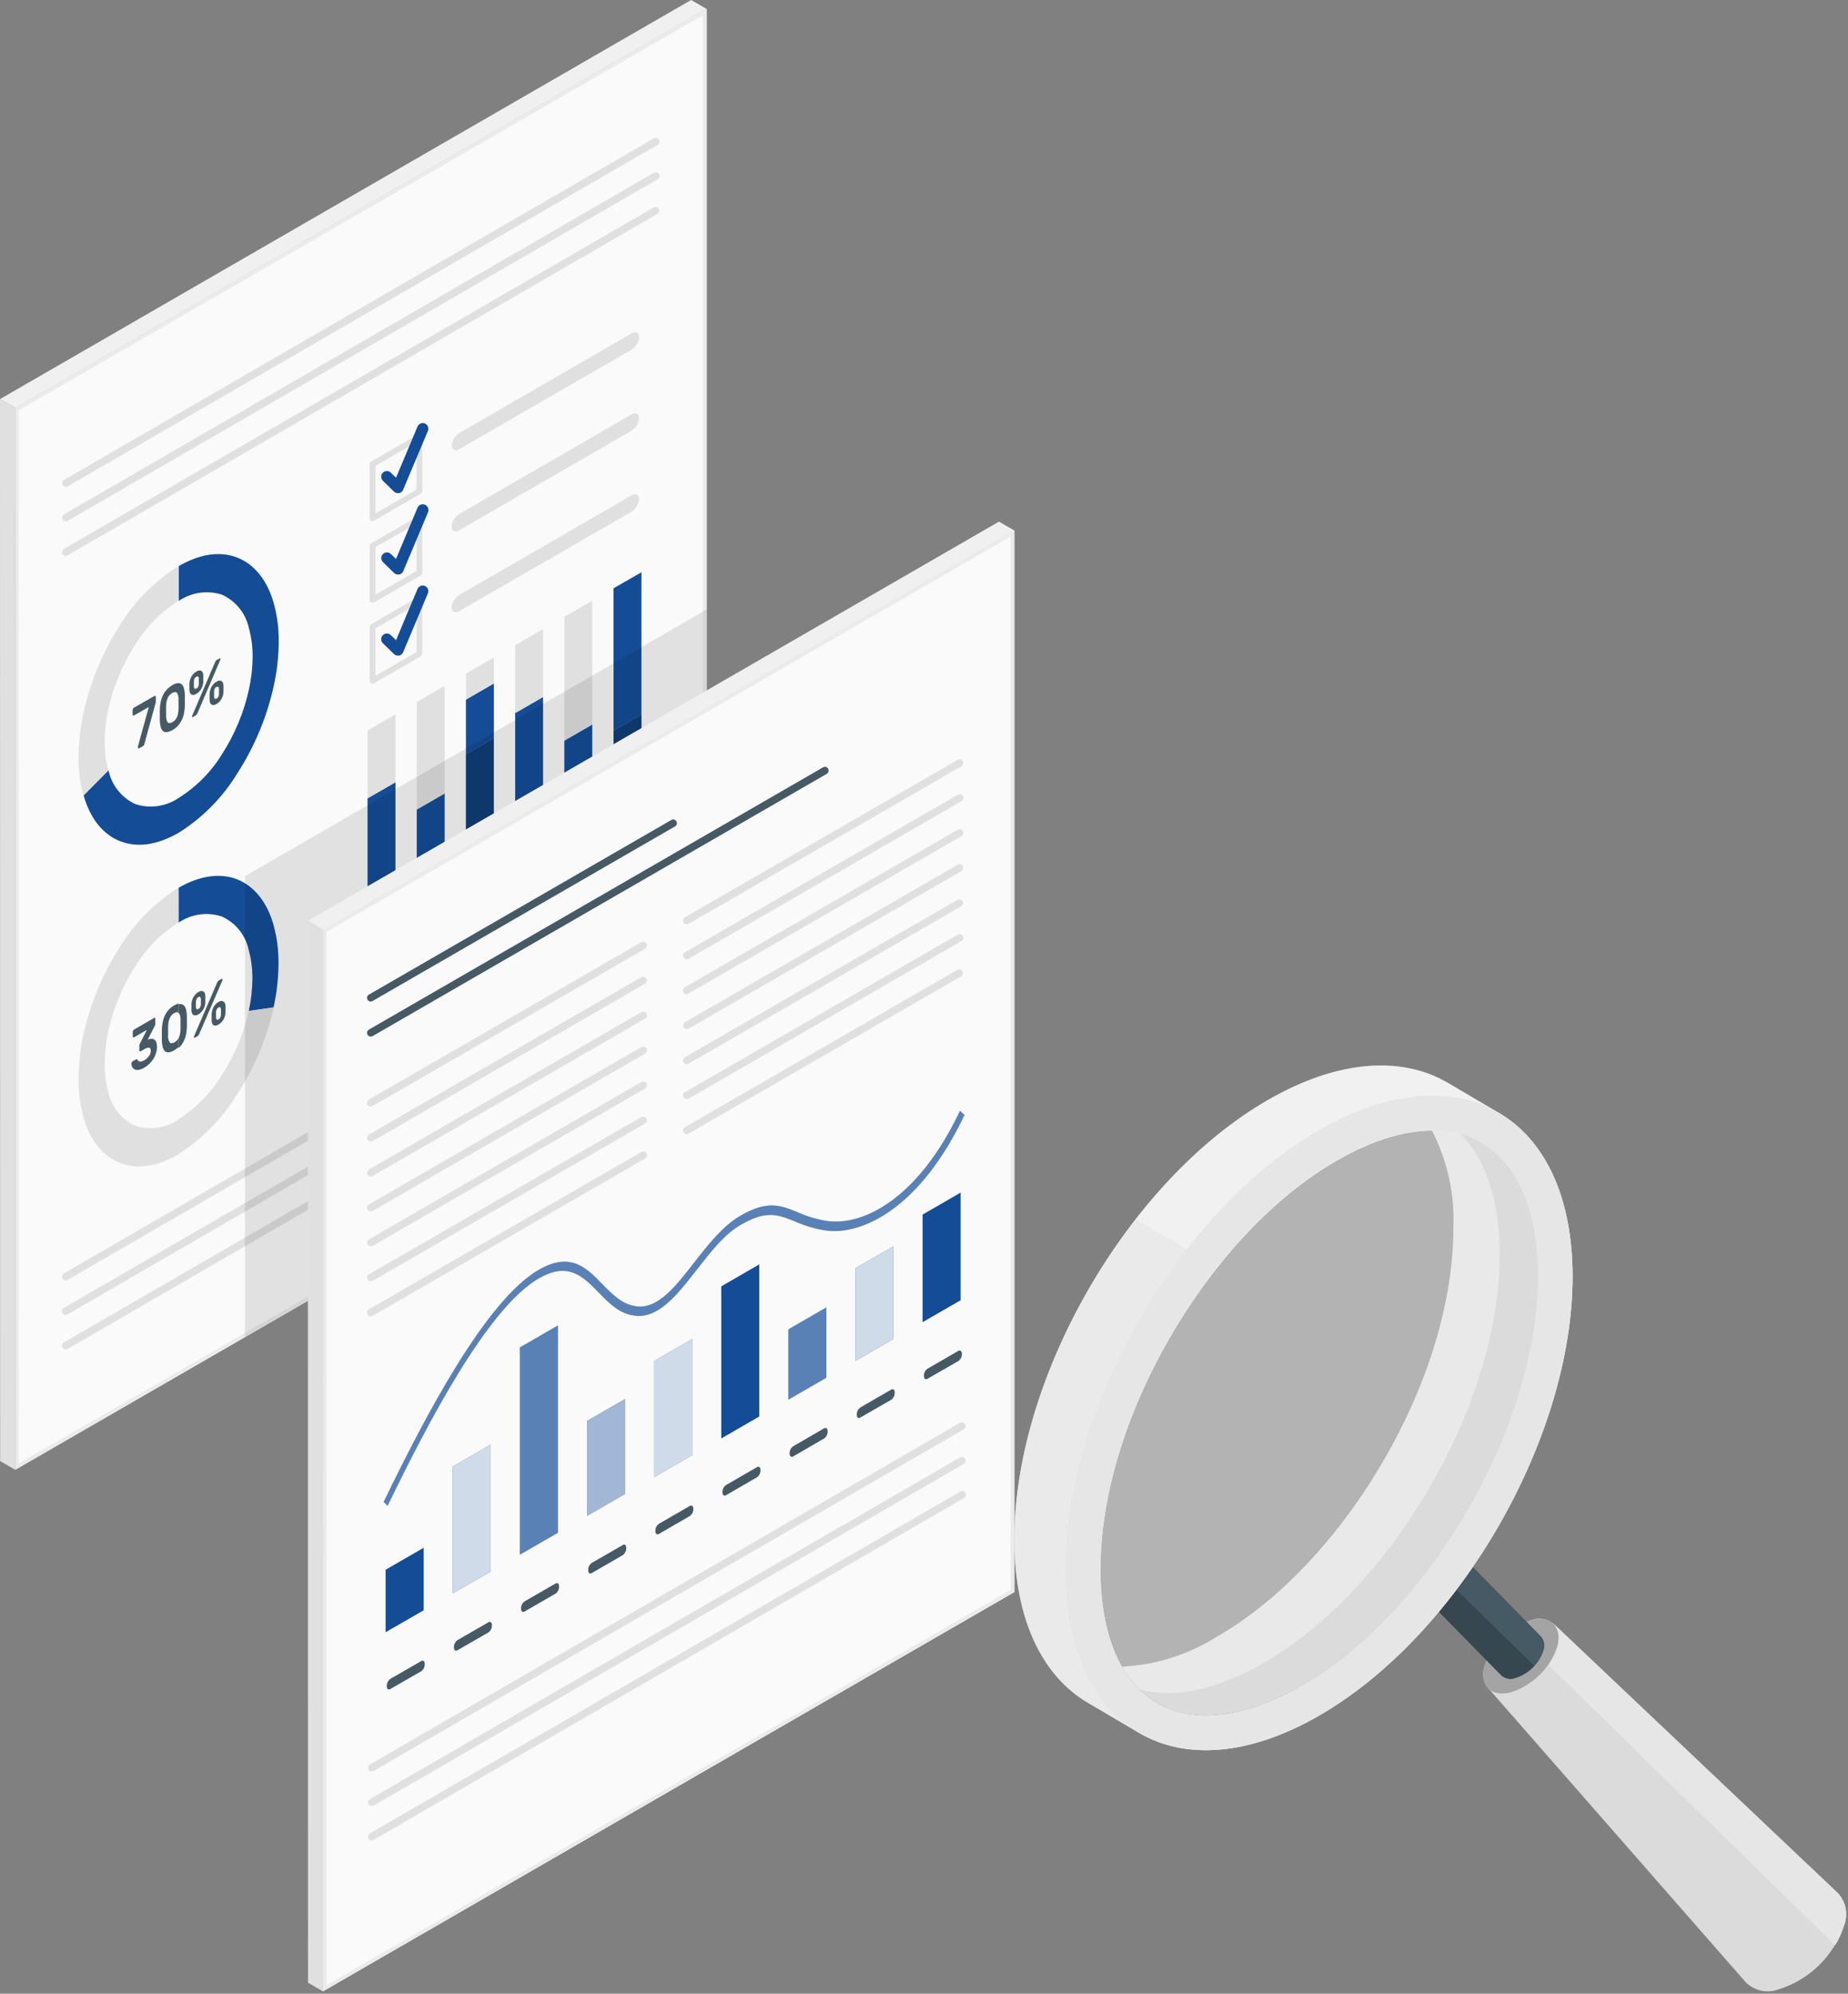 <svg width="178" height="192" viewBox="0 0 178 192" fill="none" xmlns="http://www.w3.org/2000/svg">
<rect x="0" y="0" width="178" height="192" fill="#808080" stroke="none"/>
<path d="M1.486 39.289L0 38.434L66.565 0L68.052 0.854L1.486 39.289Z" fill="#F0F0F0"/>
<path d="M68.051 0.855V103.091L1.457 141.54L1.486 39.29L68.051 0.855Z" fill="#FAFAFA"/>
<path d="M67.693 1.471V102.888L1.81 140.942V39.51L67.664 1.492M68.023 0.875L1.487 39.288V141.538L68.081 103.089V0.889L68.023 0.875Z" fill="#EBEBEB"/>
<path d="M1.486 39.288L1.458 141.538L0.014 140.705L0 38.434L1.458 39.267L1.486 39.288Z" fill="#E0E0E0"/>
<path d="M14.884 67.019C14.92 67.019 14.949 67.019 14.97 67.019C14.983 67.032 14.992 67.046 14.998 67.062C15.005 67.078 15.007 67.096 15.006 67.113V67.508C15.009 67.553 15.009 67.599 15.006 67.644C15.006 67.687 14.97 67.752 14.949 67.838L13.908 71.636C13.898 71.678 13.883 71.719 13.865 71.758C13.846 71.797 13.816 71.83 13.779 71.852L13.405 72.067C13.393 72.078 13.378 72.084 13.362 72.084C13.346 72.084 13.331 72.078 13.319 72.067C13.306 72.056 13.295 72.041 13.289 72.025C13.282 72.009 13.28 71.991 13.283 71.974C13.283 71.974 13.283 71.938 13.283 71.895L14.332 68.089L12.896 68.901C12.883 68.909 12.868 68.913 12.852 68.913C12.837 68.913 12.822 68.909 12.809 68.901C12.796 68.887 12.787 68.872 12.78 68.854C12.774 68.837 12.772 68.819 12.773 68.8V68.384C12.776 68.339 12.788 68.295 12.809 68.254C12.826 68.212 12.856 68.177 12.896 68.154L14.884 67.019Z" fill="#455A64"/>
<path d="M17.807 66.904V67.967C17.798 68.208 17.769 68.448 17.721 68.685C17.683 68.904 17.615 69.116 17.52 69.317C17.425 69.517 17.301 69.704 17.153 69.869C16.994 70.046 16.807 70.196 16.601 70.315C16.43 70.419 16.239 70.485 16.041 70.508C15.974 70.515 15.906 70.507 15.843 70.484C15.78 70.462 15.722 70.426 15.674 70.379C15.57 70.27 15.5 70.133 15.473 69.984C15.423 69.79 15.396 69.59 15.394 69.388C15.394 69.238 15.394 69.065 15.394 68.879C15.394 68.692 15.394 68.505 15.394 68.355C15.398 68.113 15.424 67.873 15.473 67.636C15.511 67.415 15.578 67.2 15.674 66.998C15.869 66.571 16.193 66.217 16.601 65.985C16.766 65.876 16.956 65.81 17.153 65.791C17.22 65.785 17.288 65.793 17.351 65.815C17.414 65.838 17.472 65.874 17.52 65.921C17.627 66.028 17.697 66.166 17.721 66.315C17.77 66.508 17.799 66.705 17.807 66.904ZM15.997 68.979C15.989 69.181 16.041 69.382 16.148 69.553C16.241 69.661 16.385 69.654 16.601 69.553C16.799 69.445 16.956 69.273 17.046 69.065C17.139 68.822 17.19 68.565 17.197 68.304C17.197 68.153 17.197 67.981 17.197 67.802C17.197 67.622 17.197 67.45 17.197 67.306C17.204 67.102 17.151 66.9 17.046 66.725C16.952 66.617 16.809 66.624 16.601 66.725C16.399 66.835 16.24 67.01 16.148 67.22C16.055 67.461 16.004 67.716 15.997 67.974C15.997 68.132 15.997 68.297 15.997 68.484C15.997 68.67 15.99 68.828 15.997 68.979Z" fill="#455A64"/>
<path d="M18.912 64.668C18.998 64.612 19.097 64.577 19.2 64.568C19.272 64.564 19.345 64.581 19.408 64.618C19.463 64.66 19.506 64.718 19.53 64.783C19.561 64.861 19.578 64.944 19.58 65.027C19.58 65.128 19.58 65.236 19.58 65.358C19.58 65.48 19.58 65.588 19.58 65.688C19.577 65.79 19.561 65.892 19.53 65.99C19.5 66.099 19.459 66.204 19.408 66.305C19.35 66.409 19.28 66.505 19.2 66.593C19.118 66.684 19.021 66.759 18.912 66.815C18.826 66.871 18.727 66.908 18.625 66.923C18.555 66.926 18.485 66.908 18.424 66.873C18.365 66.833 18.319 66.775 18.295 66.707C18.267 66.629 18.25 66.547 18.245 66.463C18.245 66.363 18.245 66.255 18.245 66.133C18.245 66.011 18.245 65.903 18.245 65.803C18.251 65.701 18.267 65.6 18.295 65.501C18.324 65.391 18.368 65.285 18.424 65.185C18.482 65.084 18.549 64.987 18.625 64.898C18.709 64.808 18.806 64.731 18.912 64.668ZM20.715 63.771C20.733 63.729 20.755 63.688 20.779 63.649C20.805 63.615 20.837 63.586 20.872 63.563L21.145 63.412C21.157 63.406 21.171 63.402 21.185 63.402C21.199 63.402 21.212 63.406 21.224 63.412C21.229 63.423 21.232 63.435 21.232 63.448C21.232 63.46 21.229 63.472 21.224 63.484C21.227 63.498 21.227 63.513 21.224 63.527L19.013 68.696C18.994 68.736 18.973 68.775 18.948 68.811C18.924 68.849 18.889 68.879 18.848 68.897L18.582 69.055C18.57 69.062 18.556 69.065 18.543 69.065C18.529 69.065 18.515 69.062 18.503 69.055C18.497 69.044 18.494 69.032 18.494 69.019C18.494 69.007 18.497 68.995 18.503 68.984V68.941L20.715 63.771ZM19.149 65.882C19.154 65.844 19.154 65.805 19.149 65.767V65.444C19.154 65.406 19.154 65.367 19.149 65.329C19.153 65.269 19.132 65.209 19.092 65.164C19.092 65.121 18.998 65.164 18.912 65.164C18.833 65.208 18.77 65.276 18.733 65.358C18.702 65.433 18.683 65.513 18.675 65.595C18.675 65.595 18.675 65.659 18.675 65.71V66.033C18.675 66.083 18.675 66.119 18.675 66.14C18.678 66.202 18.698 66.262 18.733 66.313C18.769 66.349 18.826 66.313 18.912 66.313C18.991 66.272 19.054 66.206 19.092 66.126C19.129 66.05 19.148 65.966 19.149 65.882ZM20.858 65.645C20.943 65.586 21.042 65.552 21.145 65.544C21.216 65.541 21.286 65.559 21.346 65.595C21.404 65.636 21.449 65.694 21.476 65.76C21.503 65.838 21.52 65.921 21.526 66.004C21.526 66.104 21.526 66.212 21.526 66.334C21.526 66.456 21.526 66.564 21.526 66.672C21.518 66.773 21.502 66.874 21.476 66.973C21.446 67.081 21.403 67.185 21.346 67.282C21.288 67.384 21.221 67.48 21.145 67.569C21.059 67.657 20.963 67.734 20.858 67.799C20.771 67.853 20.673 67.887 20.571 67.899C20.498 67.907 20.424 67.889 20.363 67.849C20.307 67.807 20.265 67.75 20.241 67.684C20.212 67.606 20.195 67.523 20.19 67.44C20.19 67.339 20.19 67.232 20.19 67.117C20.19 67.002 20.19 66.887 20.19 66.779C20.196 66.677 20.213 66.576 20.241 66.478C20.271 66.369 20.311 66.263 20.363 66.162C20.421 66.058 20.491 65.962 20.571 65.875C20.654 65.783 20.751 65.706 20.858 65.645ZM21.095 66.858V66.305C21.092 66.246 21.072 66.189 21.038 66.14C21.002 66.14 20.944 66.14 20.858 66.14C20.778 66.179 20.714 66.245 20.679 66.327C20.645 66.402 20.625 66.482 20.621 66.564C20.617 66.602 20.617 66.641 20.621 66.679C20.621 66.729 20.621 66.787 20.621 66.844C20.621 66.901 20.621 66.952 20.621 67.002C20.616 67.038 20.616 67.074 20.621 67.11C20.62 67.172 20.64 67.233 20.679 67.282C20.679 67.318 20.772 67.282 20.858 67.282C20.935 67.239 20.998 67.174 21.038 67.095C21.068 67.019 21.087 66.94 21.095 66.858Z" fill="#455A64"/>
<path d="M11.539 60.238C9.876 62.818 8.69 65.676 8.035 68.674C7.733 70.067 7.576 71.486 7.568 72.911C7.555 74.159 7.712 75.403 8.035 76.608L10.433 74.189C10.188 73.3 10.069 72.382 10.081 71.46C10.087 70.407 10.204 69.358 10.433 68.33C10.915 66.115 11.791 64.004 13.018 62.098C14.063 60.382 15.494 58.934 17.197 57.869V54.516C14.89 55.956 12.953 57.916 11.539 60.238Z" fill="#E0E0E0"/>
<path d="M26.372 58.1C25.74 55.867 24.498 54.345 22.875 53.706C21.253 53.067 19.328 53.297 17.218 54.517V57.87C17.822 57.458 18.513 57.19 19.238 57.086C19.962 56.983 20.701 57.047 21.396 57.275C22.051 57.576 22.626 58.026 23.074 58.59C23.523 59.154 23.834 59.815 23.981 60.52C24.223 61.409 24.341 62.327 24.333 63.248C24.325 64.301 24.207 65.35 23.981 66.379C23.498 68.594 22.623 70.704 21.396 72.611C20.349 74.325 18.919 75.772 17.218 76.84C16.613 77.252 15.922 77.52 15.197 77.624C14.473 77.727 13.735 77.663 13.039 77.436C12.384 77.135 11.809 76.684 11.361 76.12C10.912 75.557 10.601 74.896 10.454 74.191L8.056 76.61C8.695 78.85 9.93 80.365 11.56 81.004C13.19 81.643 15.1 81.413 17.218 80.193C19.524 78.744 21.462 76.777 22.875 74.449C24.533 71.875 25.717 69.025 26.372 66.034C26.68 64.643 26.839 63.223 26.846 61.798C26.86 60.549 26.701 59.305 26.372 58.1Z" fill="#144C96"/>
<path d="M14.784 101.957C14.675 102.133 14.545 102.295 14.396 102.438C14.251 102.581 14.089 102.706 13.915 102.812C13.745 102.911 13.561 102.984 13.37 103.027C13.239 103.051 13.105 103.039 12.982 102.991C12.881 102.948 12.797 102.872 12.745 102.776C12.695 102.67 12.663 102.555 12.652 102.438C12.653 102.393 12.666 102.349 12.688 102.309C12.709 102.27 12.738 102.236 12.774 102.209L13.126 102.008C13.161 102.008 13.183 102.008 13.204 102.008C13.229 102.03 13.248 102.057 13.262 102.087C13.282 102.121 13.306 102.152 13.334 102.18C13.37 102.204 13.412 102.219 13.456 102.223C13.517 102.239 13.581 102.239 13.642 102.223C13.738 102.191 13.83 102.148 13.915 102.094C14.092 101.997 14.242 101.859 14.353 101.692C14.464 101.545 14.524 101.366 14.526 101.182C14.526 101.002 14.468 100.909 14.353 100.895C14.196 100.891 14.042 100.939 13.915 101.031L13.542 101.247C13.504 101.247 13.475 101.247 13.456 101.247C13.443 101.235 13.433 101.22 13.427 101.204C13.421 101.188 13.418 101.171 13.42 101.153V100.694C13.423 100.644 13.435 100.595 13.456 100.55C13.474 100.506 13.496 100.462 13.52 100.421L14.145 99.179L12.91 99.897C12.872 99.897 12.843 99.897 12.824 99.897C12.811 99.885 12.802 99.87 12.795 99.854C12.789 99.838 12.787 99.821 12.788 99.803V99.38C12.79 99.335 12.802 99.29 12.824 99.251C12.841 99.208 12.871 99.173 12.91 99.15L14.87 98.016C14.87 98.016 14.935 98.016 14.956 98.016C14.964 98.03 14.968 98.046 14.968 98.062C14.968 98.079 14.964 98.095 14.956 98.109V98.54C14.966 98.587 14.966 98.636 14.956 98.683C14.93 98.727 14.909 98.772 14.892 98.82L14.231 100.119C14.346 100.067 14.471 100.038 14.597 100.033C14.698 100.037 14.795 100.069 14.877 100.127C14.963 100.189 15.026 100.277 15.057 100.378C15.103 100.517 15.125 100.662 15.121 100.809C15.123 101.016 15.091 101.222 15.028 101.419C14.971 101.608 14.889 101.789 14.784 101.957Z" fill="#455A64"/>
<path d="M16.234 101.344C16.1 101.35 15.969 101.304 15.868 101.215C15.768 101.103 15.698 100.967 15.667 100.82C15.62 100.622 15.593 100.42 15.588 100.217C15.588 100.073 15.588 99.901 15.588 99.707C15.588 99.513 15.588 99.341 15.588 99.183C15.594 98.942 15.621 98.702 15.667 98.465C15.707 98.242 15.774 98.025 15.868 97.819C15.963 97.616 16.086 97.427 16.234 97.259C16.393 97.079 16.583 96.928 16.794 96.814C16.917 96.739 17.05 96.683 17.189 96.648V97.517C17.096 97.453 16.974 97.453 16.794 97.56C16.592 97.664 16.434 97.838 16.349 98.049C16.25 98.29 16.196 98.548 16.191 98.81C16.191 98.96 16.191 99.133 16.191 99.312C16.191 99.492 16.191 99.664 16.191 99.815C16.183 100.018 16.238 100.219 16.349 100.389C16.435 100.497 16.579 100.49 16.794 100.389C16.96 100.293 17.096 100.154 17.189 99.987V100.842C17.068 100.953 16.936 101.052 16.794 101.136C16.627 101.248 16.435 101.319 16.234 101.344Z" fill="#455A64"/>
<path d="M17.24 99.903C17.333 99.662 17.384 99.407 17.39 99.149C17.39 98.991 17.39 98.826 17.39 98.639C17.39 98.452 17.39 98.294 17.39 98.144C17.398 97.941 17.346 97.742 17.24 97.569C17.24 97.569 17.24 97.569 17.189 97.569V96.7C17.242 96.694 17.295 96.694 17.347 96.7C17.414 96.694 17.482 96.702 17.545 96.724C17.608 96.747 17.666 96.783 17.714 96.83C17.818 96.94 17.89 97.076 17.922 97.225C17.965 97.42 17.992 97.62 18.001 97.82V98.883C17.991 99.124 17.964 99.364 17.922 99.601C17.88 99.82 17.81 100.032 17.714 100.233C17.621 100.435 17.497 100.621 17.347 100.786C17.297 100.843 17.24 100.886 17.189 100.936V99.974C17.189 99.974 17.225 99.974 17.24 99.903Z" fill="#455A64"/>
<path d="M19.602 95.488C19.541 95.445 19.468 95.425 19.394 95.43C19.294 95.442 19.198 95.477 19.114 95.531C19.003 95.594 18.904 95.674 18.819 95.768C18.74 95.855 18.673 95.951 18.618 96.055C18.564 96.152 18.523 96.256 18.496 96.364C18.468 96.463 18.449 96.563 18.439 96.665C18.439 96.773 18.439 96.888 18.439 97.003C18.439 97.118 18.439 97.233 18.439 97.333C18.446 97.415 18.465 97.495 18.496 97.57C18.518 97.637 18.561 97.695 18.618 97.735C18.676 97.778 18.748 97.796 18.819 97.785C18.924 97.777 19.026 97.743 19.114 97.685C19.219 97.625 19.314 97.547 19.394 97.455C19.475 97.372 19.545 97.278 19.602 97.175C19.655 97.075 19.696 96.969 19.724 96.859C19.753 96.761 19.77 96.66 19.774 96.558C19.774 96.45 19.774 96.342 19.774 96.22C19.774 96.098 19.774 95.998 19.774 95.897C19.774 95.813 19.756 95.73 19.724 95.653C19.702 95.586 19.659 95.528 19.602 95.488ZM19.351 96.63V96.745C19.344 96.827 19.322 96.907 19.286 96.981C19.251 97.061 19.19 97.126 19.114 97.168C19.02 97.218 18.963 97.225 18.934 97.168C18.894 97.122 18.872 97.064 18.869 97.003C18.872 96.965 18.872 96.926 18.869 96.888V96.565C18.873 96.527 18.873 96.488 18.869 96.45C18.876 96.368 18.898 96.287 18.934 96.213C18.97 96.132 19.033 96.065 19.114 96.026C19.193 95.976 19.257 95.969 19.286 96.026C19.327 96.075 19.35 96.136 19.351 96.199V96.63Z" fill="#455A64"/>
<path d="M20.384 97.643C20.384 97.751 20.384 97.866 20.384 97.981C20.384 98.096 20.384 98.21 20.384 98.311C20.39 98.394 20.407 98.476 20.435 98.555C20.461 98.619 20.503 98.676 20.557 98.72C20.62 98.756 20.692 98.774 20.765 98.77C20.867 98.755 20.965 98.718 21.052 98.663C21.16 98.602 21.257 98.525 21.339 98.433C21.419 98.349 21.487 98.255 21.541 98.153C21.597 98.054 21.64 97.948 21.67 97.837C21.696 97.738 21.713 97.637 21.72 97.535C21.72 97.428 21.72 97.32 21.72 97.198C21.72 97.076 21.72 96.975 21.72 96.875C21.716 96.791 21.699 96.709 21.67 96.631C21.645 96.564 21.6 96.506 21.541 96.466C21.487 96.417 21.419 96.389 21.347 96.387C21.244 96.395 21.145 96.43 21.059 96.487C20.949 96.543 20.851 96.622 20.772 96.717C20.614 96.885 20.5 97.09 20.442 97.313C20.412 97.421 20.392 97.531 20.384 97.643ZM20.808 97.729V97.571C20.804 97.531 20.804 97.49 20.808 97.449C20.813 97.368 20.832 97.287 20.866 97.212C20.903 97.132 20.966 97.067 21.045 97.026C21.131 96.975 21.189 96.968 21.225 97.026C21.26 97.076 21.28 97.136 21.282 97.198C21.282 97.198 21.282 97.255 21.282 97.306V97.629C21.282 97.686 21.282 97.722 21.282 97.744C21.275 97.825 21.255 97.905 21.225 97.981C21.187 98.063 21.124 98.131 21.045 98.174C20.959 98.225 20.894 98.232 20.866 98.174C20.828 98.127 20.808 98.069 20.808 98.009C20.803 97.971 20.803 97.933 20.808 97.894V97.729Z" fill="#455A64"/>
<path d="M18.69 99.801L20.909 94.639C20.925 94.596 20.947 94.555 20.973 94.517C20.997 94.481 21.029 94.451 21.066 94.431L21.339 94.273C21.365 94.263 21.393 94.263 21.418 94.273C21.423 94.284 21.425 94.296 21.425 94.308C21.425 94.321 21.423 94.333 21.418 94.344C21.422 94.356 21.422 94.369 21.418 94.38C21.421 94.394 21.421 94.409 21.418 94.423L19.192 99.571C19.174 99.614 19.152 99.654 19.128 99.694C19.103 99.731 19.068 99.761 19.027 99.78L18.762 99.938C18.726 99.938 18.704 99.938 18.683 99.938C18.661 99.938 18.683 99.938 18.683 99.873V99.837C18.687 99.826 18.69 99.814 18.69 99.801Z" fill="#455A64"/>
<path d="M17.197 88.849L17.189 88.856V85.503L17.197 85.496V88.849Z" fill="#144C96"/>
<path d="M24.312 94.23C24.319 93.309 24.201 92.391 23.96 91.502C23.814 90.797 23.504 90.136 23.055 89.574C22.606 89.011 22.03 88.562 21.375 88.264C20.68 88.033 19.942 87.967 19.217 88.069C18.492 88.171 17.801 88.439 17.197 88.852V85.499C19.307 84.279 21.268 84.063 22.854 84.688C24.441 85.313 25.726 86.842 26.351 89.082C26.68 90.287 26.84 91.531 26.825 92.78C26.818 94.205 26.659 95.625 26.351 97.016L23.96 97.361C24.186 96.332 24.304 95.283 24.312 94.23Z" fill="#144C96"/>
<path d="M17.197 107.812V111.166L17.189 111.173V107.82L17.197 107.812Z" fill="#144C96"/>
<path d="M11.539 91.211C9.877 93.792 8.691 96.649 8.035 99.648C7.733 101.04 7.577 102.46 7.568 103.884C7.555 105.132 7.712 106.376 8.035 107.582C8.674 109.822 9.909 111.344 11.539 111.983C13.169 112.622 15.078 112.385 17.189 111.172V107.819C16.585 108.228 15.895 108.494 15.172 108.596C14.449 108.698 13.712 108.634 13.018 108.407C12.363 108.107 11.787 107.657 11.338 107.093C10.889 106.529 10.579 105.868 10.433 105.162C10.188 104.274 10.069 103.355 10.081 102.434C10.087 101.381 10.205 100.331 10.433 99.303C10.917 97.088 11.792 94.978 13.018 93.071C14.062 91.359 15.49 89.914 17.189 88.849V85.496C14.889 86.938 12.955 88.895 11.539 91.211Z" fill="#E0E0E0"/>
<path d="M23.96 97.353C23.466 99.562 22.581 101.665 21.346 103.563C20.299 105.277 18.869 106.724 17.168 107.792V111.145C19.474 109.695 21.411 107.729 22.826 105.401C24.497 102.836 25.698 99.994 26.372 97.008L23.96 97.353Z" fill="#E0E0E0"/>
<path d="M35.885 50.195C35.84 50.206 35.794 50.206 35.749 50.195C35.707 50.171 35.672 50.136 35.647 50.095C35.621 50.053 35.607 50.006 35.605 49.958V44.688C35.606 44.639 35.62 44.591 35.645 44.55C35.67 44.508 35.706 44.474 35.749 44.451L40.265 41.837C40.307 41.816 40.354 41.805 40.401 41.805C40.449 41.805 40.496 41.816 40.538 41.837C40.581 41.862 40.617 41.898 40.642 41.94C40.667 41.983 40.681 42.032 40.681 42.081V47.294C40.681 47.344 40.667 47.392 40.642 47.435C40.617 47.478 40.581 47.513 40.538 47.538L36.022 50.145C35.981 50.172 35.934 50.19 35.885 50.195ZM36.165 44.86V49.434L40.121 47.151V42.577L36.165 44.86Z" fill="#E0E0E0"/>
<path d="M40.933 40.786C40.866 40.757 40.795 40.743 40.723 40.742C40.651 40.742 40.579 40.756 40.512 40.783C40.445 40.81 40.385 40.851 40.334 40.902C40.283 40.953 40.242 41.013 40.215 41.08L38.147 46.005L37.651 45.524C37.601 45.473 37.54 45.432 37.474 45.405C37.407 45.377 37.336 45.363 37.264 45.363C37.192 45.363 37.12 45.377 37.054 45.405C36.987 45.432 36.927 45.473 36.876 45.524C36.825 45.575 36.784 45.634 36.757 45.7C36.729 45.766 36.715 45.837 36.715 45.909C36.715 45.98 36.729 46.051 36.757 46.117C36.784 46.183 36.825 46.243 36.876 46.293L37.939 47.334C38.043 47.434 38.182 47.49 38.326 47.492H38.434C38.521 47.474 38.603 47.435 38.672 47.379C38.74 47.323 38.794 47.251 38.829 47.169L41.213 41.504C41.27 41.371 41.273 41.221 41.221 41.087C41.169 40.952 41.065 40.844 40.933 40.786Z" fill="#144C96"/>
<path d="M44.243 41.699L60.836 32.1C61.231 31.87 61.554 32.035 61.554 32.473C61.536 32.715 61.461 32.949 61.337 33.157C61.212 33.366 61.041 33.542 60.836 33.672L44.243 43.25C43.841 43.48 43.525 43.315 43.525 42.884C43.544 42.644 43.619 42.412 43.743 42.206C43.868 42.001 44.039 41.827 44.243 41.699Z" fill="#E0E0E0"/>
<path d="M35.885 58.021C35.84 58.031 35.794 58.031 35.749 58.021C35.706 57.996 35.67 57.96 35.645 57.918C35.62 57.875 35.606 57.826 35.605 57.777V52.564C35.606 52.514 35.62 52.466 35.645 52.423C35.67 52.38 35.706 52.345 35.749 52.32L40.265 49.714C40.306 49.689 40.353 49.676 40.401 49.676C40.45 49.676 40.497 49.689 40.538 49.714C40.581 49.738 40.617 49.774 40.642 49.817C40.667 49.859 40.681 49.908 40.681 49.958V55.17C40.682 55.219 40.668 55.267 40.643 55.309C40.618 55.351 40.581 55.385 40.538 55.407L36.022 58.021C35.977 58.031 35.93 58.031 35.885 58.021ZM36.165 52.686V57.26L40.121 54.976V50.431L36.165 52.686Z" fill="#E0E0E0"/>
<path d="M40.933 48.606C40.866 48.578 40.795 48.563 40.723 48.562C40.651 48.562 40.579 48.576 40.512 48.603C40.446 48.631 40.385 48.671 40.334 48.722C40.283 48.773 40.242 48.834 40.215 48.9L38.147 53.826L37.651 53.352C37.6 53.302 37.539 53.263 37.473 53.236C37.406 53.21 37.335 53.197 37.263 53.197C37.119 53.2 36.981 53.259 36.88 53.363C36.779 53.467 36.723 53.606 36.725 53.751C36.727 53.896 36.787 54.034 36.89 54.135L37.953 55.176C38.058 55.274 38.197 55.328 38.341 55.326H38.448C38.536 55.309 38.617 55.27 38.686 55.214C38.755 55.158 38.809 55.085 38.843 55.003L41.227 49.331C41.255 49.264 41.27 49.192 41.271 49.12C41.271 49.047 41.258 48.975 41.23 48.907C41.203 48.84 41.163 48.779 41.111 48.727C41.06 48.675 41 48.634 40.933 48.606Z" fill="#144C96"/>
<path d="M44.243 49.498L60.836 39.905C61.231 39.668 61.554 39.833 61.554 40.271C61.536 40.514 61.462 40.75 61.337 40.959C61.213 41.169 61.041 41.346 60.836 41.478L44.214 51.07C43.812 51.3 43.496 51.135 43.496 50.704C43.515 50.458 43.593 50.22 43.723 50.01C43.853 49.8 44.031 49.624 44.243 49.498Z" fill="#E0E0E0"/>
<path d="M35.885 65.846C35.836 65.846 35.789 65.831 35.749 65.803C35.706 65.779 35.67 65.745 35.645 65.704C35.62 65.662 35.606 65.614 35.605 65.566V60.346C35.607 60.297 35.621 60.25 35.647 60.209C35.672 60.167 35.707 60.133 35.749 60.109L40.265 57.502C40.306 57.478 40.353 57.465 40.401 57.465C40.45 57.465 40.497 57.478 40.538 57.502C40.581 57.526 40.617 57.56 40.642 57.601C40.667 57.643 40.681 57.691 40.681 57.739V62.959C40.679 63.008 40.665 63.055 40.64 63.096C40.615 63.138 40.58 63.172 40.538 63.196L36.022 65.803C35.982 65.831 35.934 65.846 35.885 65.846ZM36.165 60.511V65.085L40.121 62.794V58.221L36.165 60.511Z" fill="#E0E0E0"/>
<path d="M40.932 56.43C40.866 56.402 40.795 56.387 40.722 56.387C40.65 56.386 40.579 56.4 40.512 56.428C40.445 56.455 40.385 56.495 40.334 56.546C40.282 56.597 40.242 56.658 40.215 56.725L38.147 61.65L37.651 61.169C37.548 61.067 37.409 61.01 37.264 61.01C37.118 61.01 36.979 61.067 36.876 61.169C36.825 61.22 36.784 61.28 36.756 61.347C36.728 61.413 36.714 61.485 36.714 61.557C36.714 61.629 36.728 61.7 36.756 61.767C36.784 61.833 36.825 61.894 36.876 61.944L37.938 62.978C38.043 63.078 38.181 63.135 38.326 63.136H38.434C38.521 63.119 38.603 63.08 38.671 63.024C38.74 62.967 38.794 62.895 38.829 62.813L41.212 57.148C41.27 57.016 41.273 56.866 41.221 56.731C41.168 56.597 41.065 56.488 40.932 56.43Z" fill="#144C96"/>
<path d="M44.243 57.294L60.836 47.701C61.231 47.472 61.554 47.637 61.554 48.068C61.537 48.311 61.463 48.547 61.338 48.756C61.214 48.966 61.041 49.143 60.836 49.274L44.214 58.866C43.812 59.096 43.496 58.931 43.496 58.5C43.517 58.254 43.595 58.017 43.725 57.807C43.855 57.598 44.032 57.422 44.243 57.294Z" fill="#E0E0E0"/>
<path d="M38.09 98.82L35.404 100.37V70.344L38.09 68.793V98.82Z" fill="#E0E0E0"/>
<path d="M42.828 96.081L40.143 97.632V67.606L42.828 66.055V96.081Z" fill="#E0E0E0"/>
<path d="M47.567 93.347L44.882 94.898V64.871L47.567 63.32V93.347Z" fill="#E0E0E0"/>
<path d="M52.306 90.609L49.621 92.159V62.133L52.306 60.582V90.609Z" fill="#E0E0E0"/>
<path d="M57.045 87.874L54.359 89.418V59.398L57.045 57.848V87.874Z" fill="#E0E0E0"/>
<path d="M61.783 85.133L59.098 86.684V56.657L61.783 55.113V85.133Z" fill="#E0E0E0"/>
<path d="M59.098 56.657L61.783 55.113V68.813L59.098 70.364V56.657Z" fill="#144C96"/>
<path d="M35.404 76.898L38.09 75.348V92.113L35.404 93.664V76.898Z" fill="#144C96"/>
<path opacity="0.15" d="M35.404 93.66L38.09 92.109V98.816L35.404 100.366V93.66Z" fill="black"/>
<path d="M40.143 77.977L42.828 76.426V82.457L40.143 84.008V77.977Z" fill="#144C96"/>
<path opacity="0.15" d="M40.143 84.004L42.828 82.453V96.081L40.143 97.632V84.004Z" fill="black"/>
<path d="M44.882 67.387L47.567 65.836V71.099L44.882 72.65V67.387Z" fill="#144C96"/>
<path opacity="0.15" d="M44.882 72.645L47.567 71.094V93.344L44.882 94.895V72.645Z" fill="black"/>
<path d="M49.621 68.688L52.306 67.137V80.405L49.621 81.956V68.688Z" fill="#144C96"/>
<path opacity="0.15" d="M49.621 81.961L52.306 80.41V90.613L49.621 92.164V81.961Z" fill="black"/>
<path d="M54.359 71.34L57.045 69.789V75.404L54.359 76.955V71.34Z" fill="#144C96"/>
<path opacity="0.15" d="M54.359 76.953L57.045 75.402V87.874L54.359 89.418V76.953Z" fill="black"/>
<path opacity="0.15" d="M59.098 70.363L61.783 68.812V85.132L59.098 86.683V70.363Z" fill="black"/>
<path d="M35.404 93.66L38.09 92.109V98.816L35.404 100.366V93.66Z" fill="#144C96"/>
<path opacity="0.2" d="M35.404 93.66L38.09 92.109V98.816L35.404 100.366V93.66Z" fill="black"/>
<path d="M40.143 84.004L42.828 82.453V96.081L40.143 97.632V84.004Z" fill="#144C96"/>
<path opacity="0.2" d="M40.143 84.004L42.828 82.453V96.081L40.143 97.632V84.004Z" fill="black"/>
<path d="M44.882 72.645L47.567 71.094V93.344L44.882 94.895V72.645Z" fill="#144C96"/>
<path opacity="0.2" d="M44.882 72.645L47.567 71.094V93.344L44.882 94.895V72.645Z" fill="black"/>
<path d="M49.621 81.961L52.306 80.41V90.613L49.621 92.164V81.961Z" fill="#144C96"/>
<path opacity="0.2" d="M49.621 81.961L52.306 80.41V90.613L49.621 92.164V81.961Z" fill="black"/>
<path d="M54.359 76.953L57.045 75.402V87.874L54.359 89.418V76.953Z" fill="#144C96"/>
<path opacity="0.2" d="M54.359 76.953L57.045 75.402V87.874L54.359 89.418V76.953Z" fill="black"/>
<path d="M59.098 70.363L61.783 68.812V85.132L59.098 86.683V70.363Z" fill="#144C96"/>
<path opacity="0.2" d="M59.098 70.363L61.783 68.812V85.132L59.098 86.683V70.363Z" fill="black"/>
<path d="M6.333 46.891C6.255 46.89 6.179 46.864 6.117 46.816C6.055 46.767 6.01 46.701 5.99 46.625C5.97 46.549 5.974 46.469 6.004 46.397C6.034 46.324 6.086 46.263 6.153 46.223L62.99 13.317C63.072 13.27 63.169 13.257 63.261 13.281C63.352 13.306 63.43 13.365 63.478 13.447C63.526 13.53 63.539 13.628 63.514 13.72C63.49 13.813 63.431 13.893 63.349 13.942L6.512 46.84C6.458 46.874 6.396 46.891 6.333 46.891Z" fill="#E0E0E0"/>
<path d="M6.333 50.207C6.255 50.206 6.179 50.18 6.117 50.132C6.055 50.084 6.01 50.017 5.99 49.941C5.97 49.865 5.974 49.785 6.004 49.712C6.034 49.64 6.086 49.579 6.153 49.539L62.99 16.633C63.073 16.589 63.17 16.578 63.261 16.603C63.352 16.629 63.43 16.688 63.478 16.77C63.525 16.852 63.538 16.949 63.514 17.04C63.49 17.132 63.43 17.21 63.349 17.258L6.505 50.164C6.452 50.191 6.393 50.205 6.333 50.207Z" fill="#E0E0E0"/>
<path d="M6.333 53.535C6.27 53.535 6.209 53.518 6.155 53.486C6.101 53.455 6.056 53.41 6.024 53.355C5.977 53.272 5.964 53.174 5.988 53.081C6.012 52.989 6.072 52.909 6.154 52.86L62.99 19.962C63.071 19.925 63.163 19.92 63.247 19.947C63.332 19.974 63.404 20.031 63.448 20.108C63.493 20.185 63.508 20.276 63.489 20.363C63.471 20.45 63.421 20.527 63.349 20.579L6.505 53.485C6.452 53.514 6.393 53.531 6.333 53.535Z" fill="#E0E0E0"/>
<path d="M6.333 123.301C6.255 123.3 6.179 123.274 6.117 123.226C6.055 123.178 6.01 123.111 5.99 123.035C5.97 122.96 5.974 122.879 6.004 122.807C6.034 122.734 6.086 122.673 6.153 122.633L62.99 89.728C63.073 89.68 63.171 89.667 63.263 89.692C63.356 89.717 63.434 89.778 63.482 89.86C63.529 89.943 63.542 90.042 63.517 90.134C63.492 90.226 63.432 90.305 63.349 90.352L6.505 123.258C6.452 123.285 6.393 123.3 6.333 123.301Z" fill="#E0E0E0"/>
<path d="M6.333 126.625C6.27 126.625 6.209 126.608 6.155 126.576C6.101 126.545 6.056 126.5 6.024 126.445C5.977 126.362 5.964 126.264 5.988 126.171C6.012 126.079 6.072 125.999 6.154 125.95L62.99 93.051C63.071 93.015 63.163 93.01 63.247 93.037C63.332 93.064 63.404 93.121 63.448 93.198C63.493 93.275 63.508 93.366 63.489 93.453C63.471 93.54 63.421 93.617 63.349 93.669L6.505 126.575C6.452 126.603 6.393 126.621 6.333 126.625Z" fill="#E0E0E0"/>
<path d="M6.333 129.944C6.255 129.943 6.179 129.917 6.117 129.869C6.055 129.821 6.01 129.754 5.99 129.678C5.97 129.603 5.974 129.523 6.004 129.45C6.034 129.377 6.086 129.316 6.153 129.276L62.99 96.385C63.031 96.356 63.077 96.335 63.126 96.324C63.175 96.314 63.226 96.314 63.275 96.324C63.324 96.335 63.371 96.355 63.411 96.385C63.452 96.414 63.486 96.451 63.511 96.495C63.537 96.538 63.553 96.587 63.558 96.637C63.563 96.686 63.558 96.737 63.543 96.785C63.528 96.833 63.502 96.877 63.469 96.914C63.436 96.952 63.395 96.982 63.349 97.002L6.505 129.908C6.452 129.935 6.392 129.948 6.333 129.944Z" fill="#E0E0E0"/>
<path opacity="0.1" d="M68.052 103.09V58.703L23.601 84.371L23.586 128.758L68.052 103.09Z" fill="black"/>
<path d="M31.139 89.523L29.653 88.669L96.219 50.234L97.705 51.089L31.139 89.523Z" fill="#F0F0F0"/>
<path d="M97.705 51.09V153.325L31.111 191.774L31.139 89.524L97.705 51.09Z" fill="#FAFAFA"/>
<path d="M97.353 51.702V153.112L31.462 191.166V89.734L97.324 51.681M97.676 51.07L31.111 89.505V191.754L97.705 153.306V51.092L97.676 51.07Z" fill="#EBEBEB"/>
<path d="M31.139 89.522L31.111 191.772L29.667 190.939L29.653 88.668L31.111 89.501L31.139 89.522Z" fill="#E0E0E0"/>
<path d="M40.574 159.966L37.594 161.682C37.492 161.758 37.408 161.856 37.349 161.97C37.291 162.083 37.259 162.208 37.257 162.336V162.4C37.257 162.651 37.408 162.766 37.594 162.659L40.574 160.943C40.677 160.868 40.762 160.769 40.82 160.656C40.879 160.543 40.91 160.417 40.911 160.289V160.225C40.911 159.973 40.732 159.858 40.574 159.966Z" fill="#455A64"/>
<path d="M47.043 156.232L44.063 157.948C43.96 158.023 43.876 158.121 43.817 158.234C43.758 158.348 43.727 158.474 43.726 158.601V158.666C43.726 158.917 43.877 159.032 44.063 158.924L47.043 157.208C47.145 157.132 47.229 157.034 47.288 156.921C47.346 156.808 47.378 156.682 47.38 156.555V156.49C47.38 156.239 47.23 156.124 47.043 156.232Z" fill="#455A64"/>
<path d="M53.512 152.497L50.532 154.213C50.428 154.288 50.343 154.386 50.283 154.499C50.223 154.613 50.191 154.739 50.188 154.867V154.931C50.188 155.183 50.346 155.298 50.532 155.19L53.512 153.467C53.615 153.393 53.7 153.296 53.758 153.184C53.817 153.072 53.848 152.947 53.849 152.821V152.756C53.849 152.505 53.699 152.39 53.512 152.497Z" fill="#455A64"/>
<path d="M59.974 148.799L56.994 150.515C56.891 150.59 56.807 150.688 56.748 150.802C56.689 150.915 56.658 151.041 56.657 151.169V151.233C56.657 151.485 56.807 151.599 56.994 151.492L59.974 149.769C60.078 149.695 60.163 149.599 60.223 149.487C60.283 149.374 60.316 149.25 60.319 149.122V149.051C60.319 148.799 60.161 148.656 59.974 148.799Z" fill="#455A64"/>
<path d="M66.443 145.029L63.463 146.745C63.361 146.819 63.277 146.916 63.218 147.029C63.16 147.141 63.128 147.265 63.126 147.391V147.463C63.126 147.714 63.276 147.829 63.463 147.722L66.443 145.998C66.546 145.925 66.63 145.828 66.689 145.716C66.748 145.603 66.779 145.479 66.78 145.352V145.28C66.78 145.029 66.629 144.914 66.443 145.029Z" fill="#455A64"/>
<path d="M72.912 141.29L69.933 143.014C69.829 143.088 69.745 143.184 69.685 143.296C69.625 143.408 69.592 143.533 69.588 143.66V143.732C69.588 143.983 69.746 144.098 69.933 143.99L72.912 142.267C73.016 142.193 73.1 142.097 73.159 141.984C73.217 141.872 73.249 141.747 73.25 141.621V141.549C73.25 141.298 73.099 141.183 72.912 141.29Z" fill="#455A64"/>
<path d="M79.374 137.556L76.402 139.279C76.296 139.351 76.21 139.447 76.15 139.56C76.09 139.672 76.058 139.798 76.057 139.925V139.997C76.057 140.249 76.208 140.363 76.402 140.256L79.374 138.532C79.479 138.46 79.564 138.363 79.624 138.251C79.684 138.139 79.717 138.014 79.719 137.886V137.815C79.719 137.563 79.568 137.448 79.374 137.556Z" fill="#455A64"/>
<path d="M85.843 133.823L82.864 135.546C82.76 135.619 82.676 135.716 82.617 135.828C82.559 135.941 82.528 136.065 82.526 136.192V136.264C82.526 136.508 82.677 136.63 82.864 136.515L85.843 134.799C85.947 134.724 86.031 134.626 86.09 134.512C86.148 134.399 86.179 134.273 86.181 134.146V134.081C86.181 133.83 86.03 133.722 85.843 133.823Z" fill="#455A64"/>
<path d="M92.313 130.09L89.333 131.814C89.23 131.887 89.146 131.984 89.087 132.096C89.028 132.208 88.997 132.333 88.996 132.46V132.532C88.996 132.776 89.146 132.891 89.333 132.783L92.313 131.067C92.416 130.992 92.5 130.894 92.559 130.78C92.618 130.667 92.649 130.541 92.65 130.413V130.349C92.65 130.133 92.499 129.983 92.313 130.09Z" fill="#455A64"/>
<path d="M37.142 151.169L40.81 149.051V155.075L37.142 157.186V151.169Z" fill="#144C96"/>
<path d="M43.611 141.224L47.273 139.113V151.341L43.611 153.452V141.224Z" fill="#144C96"/>
<path opacity="0.8" d="M43.611 141.224L47.273 139.113V151.341L43.611 153.452V141.224Z" fill="white"/>
<path d="M50.073 129.759L53.742 127.641V147.608L50.073 149.719V129.759Z" fill="#144C96"/>
<path opacity="0.3" d="M50.073 129.759L53.742 127.641V147.608L50.073 149.719V129.759Z" fill="white"/>
<path d="M56.542 136.834L60.204 134.723V143.877L56.542 145.995V136.834Z" fill="#144C96"/>
<path opacity="0.6" d="M56.542 136.834L60.204 134.723V143.877L56.542 145.995V136.834Z" fill="white"/>
<path d="M63.004 131.064L66.666 128.953V140.14L63.004 142.258V131.064Z" fill="#144C96"/>
<path opacity="0.8" d="M63.004 131.064L66.666 128.953V140.14L63.004 142.258V131.064Z" fill="white"/>
<path d="M69.473 123.88L73.135 121.762V136.409L69.473 138.527V123.88Z" fill="#144C96"/>
<path d="M75.935 128.02L79.597 125.902V132.68L75.935 134.791V128.02Z" fill="#144C96"/>
<path opacity="0.3" d="M75.935 128.02L79.597 125.902V132.68L75.935 134.791V128.02Z" fill="white"/>
<path d="M82.397 122.127L86.066 120.016V128.947L82.397 131.058V122.127Z" fill="#144C96"/>
<path opacity="0.8" d="M82.397 122.127L86.066 120.016V128.947L82.397 131.058V122.127Z" fill="white"/>
<path d="M88.866 116.966L92.528 114.848V125.216L88.866 127.326V116.966Z" fill="#144C96"/>
<path d="M92.463 106.977C88.414 115.549 83.064 118.048 79.712 117.589C78.7 117.433 77.715 117.14 76.782 116.72C75.195 116.074 73.91 115.564 71.304 117.086C69.609 118.062 68.209 119.865 66.845 121.609C65.086 123.871 63.427 126.003 61.395 125.81C59.959 125.673 58.976 124.639 58.007 123.656C56.513 122.112 54.977 120.511 51.904 122.277C46.784 125.235 40.918 136.457 36.955 144.635L37.335 145.016C41.227 136.974 46.978 125.953 51.904 123.11C54.74 121.473 56.14 122.923 57.648 124.453C58.653 125.494 59.687 126.571 61.237 126.714C63.485 126.93 65.258 124.661 67.132 122.256C68.439 120.575 69.782 118.845 71.361 117.948C73.838 116.512 74.951 116.978 76.545 117.617C77.499 118.045 78.506 118.342 79.539 118.5C83.05 118.981 88.65 116.346 92.901 107.371L92.463 106.977Z" fill="#144C96"/>
<path opacity="0.3" d="M92.463 106.977C88.414 115.549 83.064 118.048 79.712 117.589C78.7 117.433 77.715 117.14 76.782 116.72C75.195 116.074 73.91 115.564 71.304 117.086C69.609 118.062 68.209 119.865 66.845 121.609C65.086 123.871 63.427 126.003 61.395 125.81C59.959 125.673 58.976 124.639 58.007 123.656C56.513 122.112 54.977 120.511 51.904 122.277C46.784 125.235 40.918 136.457 36.955 144.635L37.335 145.016C41.227 136.974 46.978 125.953 51.904 123.11C54.74 121.473 56.14 122.923 57.648 124.453C58.653 125.494 59.687 126.571 61.237 126.714C63.485 126.93 65.258 124.661 67.132 122.256C68.439 120.575 69.782 118.845 71.361 117.948C73.838 116.512 74.951 116.978 76.545 117.617C77.499 118.045 78.506 118.342 79.539 118.5C83.05 118.981 88.65 116.346 92.901 107.371L92.463 106.977Z" fill="white"/>
<path d="M35.806 170.593C35.728 170.592 35.652 170.565 35.59 170.517C35.528 170.469 35.484 170.403 35.463 170.327C35.443 170.251 35.448 170.171 35.477 170.098C35.507 170.026 35.559 169.965 35.627 169.925L92.471 137.019C92.511 136.995 92.556 136.979 92.602 136.972C92.649 136.966 92.696 136.968 92.742 136.98C92.787 136.993 92.83 137.014 92.867 137.042C92.905 137.071 92.936 137.107 92.959 137.148C93.006 137.231 93.019 137.33 92.995 137.422C92.971 137.515 92.912 137.594 92.829 137.644L35.986 170.542C35.932 170.577 35.87 170.595 35.806 170.593Z" fill="#E0E0E0"/>
<path d="M35.806 173.928C35.728 173.927 35.652 173.901 35.59 173.853C35.528 173.805 35.484 173.738 35.463 173.662C35.443 173.587 35.448 173.506 35.477 173.434C35.507 173.361 35.559 173.3 35.627 173.26L92.471 140.355C92.553 140.308 92.651 140.296 92.743 140.322C92.834 140.347 92.912 140.408 92.959 140.491C92.983 140.531 92.999 140.576 93.006 140.623C93.012 140.669 93.01 140.717 92.997 140.762C92.985 140.808 92.964 140.851 92.935 140.888C92.907 140.925 92.871 140.956 92.829 140.979L35.986 173.885C35.931 173.914 35.869 173.929 35.806 173.928Z" fill="#E0E0E0"/>
<path d="M35.806 177.232C35.743 177.232 35.682 177.215 35.628 177.183C35.574 177.152 35.529 177.107 35.497 177.052C35.45 176.969 35.437 176.871 35.461 176.778C35.485 176.686 35.545 176.606 35.627 176.557L92.47 143.659C92.511 143.629 92.557 143.608 92.606 143.598C92.656 143.587 92.706 143.587 92.756 143.598C92.805 143.608 92.851 143.628 92.892 143.658C92.933 143.687 92.967 143.725 92.992 143.768C93.017 143.812 93.033 143.86 93.038 143.91C93.044 143.96 93.039 144.01 93.023 144.058C93.008 144.106 92.983 144.15 92.95 144.188C92.916 144.225 92.875 144.255 92.829 144.276L35.986 177.182C35.932 177.217 35.87 177.234 35.806 177.232Z" fill="#E0E0E0"/>
<path d="M35.706 96.455C35.627 96.454 35.551 96.427 35.489 96.379C35.428 96.331 35.383 96.264 35.363 96.189C35.342 96.113 35.347 96.033 35.377 95.96C35.406 95.888 35.459 95.827 35.526 95.787L64.691 78.95C64.772 78.913 64.864 78.908 64.948 78.935C65.033 78.962 65.105 79.02 65.149 79.097C65.194 79.173 65.209 79.264 65.19 79.351C65.172 79.438 65.122 79.515 65.05 79.567L35.914 96.383C35.855 96.43 35.781 96.456 35.706 96.455Z" fill="#455A64"/>
<path d="M35.706 99.825C35.627 99.824 35.551 99.798 35.489 99.75C35.428 99.702 35.383 99.635 35.363 99.559C35.342 99.483 35.347 99.403 35.377 99.331C35.406 99.258 35.459 99.197 35.526 99.157L79.274 73.898C79.314 73.874 79.359 73.858 79.406 73.851C79.452 73.844 79.5 73.847 79.545 73.859C79.591 73.871 79.633 73.892 79.671 73.921C79.708 73.95 79.739 73.986 79.762 74.027C79.809 74.11 79.822 74.209 79.798 74.301C79.774 74.394 79.715 74.473 79.633 74.523L35.885 99.782C35.829 99.81 35.768 99.824 35.706 99.825Z" fill="#455A64"/>
<path d="M35.706 106.56C35.627 106.559 35.551 106.533 35.489 106.485C35.428 106.437 35.383 106.37 35.363 106.294C35.342 106.219 35.347 106.138 35.377 106.066C35.406 105.993 35.459 105.932 35.526 105.892L61.776 90.735C61.859 90.688 61.957 90.675 62.05 90.7C62.142 90.725 62.22 90.785 62.268 90.868C62.316 90.951 62.328 91.049 62.303 91.142C62.279 91.234 62.218 91.312 62.135 91.36L35.885 106.517C35.829 106.545 35.768 106.56 35.706 106.56Z" fill="#E0E0E0"/>
<path d="M35.706 109.927C35.627 109.926 35.551 109.899 35.489 109.851C35.428 109.803 35.383 109.737 35.363 109.661C35.342 109.585 35.347 109.505 35.377 109.432C35.406 109.36 35.459 109.299 35.526 109.259L61.776 94.102C61.859 94.057 61.957 94.047 62.048 94.072C62.139 94.097 62.216 94.157 62.264 94.239C62.289 94.279 62.305 94.324 62.311 94.37C62.318 94.417 62.315 94.464 62.303 94.51C62.291 94.555 62.27 94.598 62.241 94.635C62.212 94.673 62.176 94.704 62.135 94.727L35.914 109.884C35.849 109.916 35.778 109.931 35.706 109.927Z" fill="#E0E0E0"/>
<path d="M35.706 113.298C35.627 113.297 35.551 113.271 35.489 113.223C35.428 113.175 35.383 113.108 35.363 113.032C35.342 112.956 35.347 112.876 35.377 112.803C35.406 112.731 35.459 112.67 35.526 112.63L61.776 97.473C61.859 97.428 61.957 97.418 62.048 97.443C62.139 97.469 62.216 97.528 62.264 97.609C62.289 97.65 62.305 97.695 62.311 97.741C62.318 97.788 62.315 97.835 62.303 97.881C62.291 97.927 62.27 97.969 62.241 98.006C62.212 98.044 62.176 98.075 62.135 98.098L35.885 113.255C35.829 113.283 35.768 113.297 35.706 113.298Z" fill="#E0E0E0"/>
<path d="M35.706 116.661C35.627 116.66 35.551 116.634 35.489 116.586C35.428 116.538 35.383 116.471 35.363 116.395C35.342 116.32 35.347 116.239 35.377 116.167C35.406 116.094 35.459 116.033 35.526 115.993L61.776 100.836C61.859 100.792 61.957 100.781 62.048 100.806C62.139 100.832 62.216 100.892 62.264 100.973C62.289 101.013 62.305 101.058 62.311 101.105C62.318 101.151 62.315 101.199 62.303 101.244C62.291 101.29 62.27 101.332 62.241 101.37C62.212 101.407 62.176 101.438 62.135 101.461L35.885 116.618C35.829 116.646 35.768 116.661 35.706 116.661Z" fill="#E0E0E0"/>
<path d="M35.706 120.028C35.627 120.027 35.551 120.001 35.489 119.953C35.428 119.905 35.383 119.838 35.363 119.762C35.342 119.687 35.347 119.607 35.377 119.534C35.406 119.461 35.459 119.4 35.526 119.36L61.776 104.204C61.859 104.159 61.957 104.148 62.048 104.174C62.139 104.199 62.216 104.259 62.264 104.34C62.289 104.38 62.305 104.425 62.311 104.472C62.318 104.518 62.315 104.566 62.303 104.611C62.291 104.657 62.27 104.7 62.241 104.737C62.212 104.774 62.176 104.805 62.135 104.828L35.885 119.985C35.829 120.013 35.768 120.028 35.706 120.028Z" fill="#E0E0E0"/>
<path d="M35.706 123.395C35.627 123.395 35.551 123.368 35.489 123.32C35.428 123.272 35.383 123.205 35.363 123.13C35.342 123.054 35.347 122.974 35.377 122.901C35.406 122.829 35.459 122.768 35.526 122.728L61.776 107.571C61.859 107.526 61.957 107.515 62.048 107.541C62.139 107.566 62.216 107.626 62.264 107.707C62.289 107.748 62.305 107.792 62.311 107.839C62.318 107.886 62.315 107.933 62.303 107.979C62.291 108.024 62.27 108.067 62.241 108.104C62.212 108.141 62.176 108.172 62.135 108.195L35.885 123.352C35.829 123.38 35.768 123.395 35.706 123.395Z" fill="#E0E0E0"/>
<path d="M35.706 126.763C35.627 126.762 35.551 126.735 35.489 126.687C35.428 126.639 35.383 126.572 35.363 126.497C35.342 126.421 35.347 126.341 35.377 126.268C35.406 126.196 35.459 126.135 35.526 126.095L61.776 110.938C61.859 110.893 61.957 110.883 62.048 110.908C62.139 110.933 62.216 110.993 62.264 111.074C62.289 111.115 62.305 111.16 62.311 111.206C62.318 111.253 62.315 111.3 62.303 111.346C62.291 111.391 62.27 111.434 62.241 111.471C62.212 111.509 62.176 111.54 62.135 111.563L35.885 126.72C35.829 126.747 35.768 126.762 35.706 126.763Z" fill="#E0E0E0"/>
<path d="M66.148 89.014C66.086 89.014 66.024 88.997 65.97 88.966C65.916 88.934 65.871 88.889 65.84 88.835C65.792 88.752 65.779 88.653 65.803 88.561C65.828 88.468 65.887 88.389 65.969 88.34L92.219 73.19C92.26 73.16 92.306 73.139 92.355 73.129C92.404 73.118 92.455 73.118 92.504 73.129C92.553 73.139 92.6 73.16 92.64 73.189C92.681 73.219 92.715 73.256 92.74 73.3C92.766 73.343 92.781 73.391 92.787 73.441C92.792 73.491 92.787 73.542 92.772 73.59C92.757 73.637 92.731 73.681 92.698 73.719C92.665 73.757 92.624 73.787 92.578 73.807L66.328 88.964C66.274 88.998 66.212 89.016 66.148 89.014Z" fill="#E0E0E0"/>
<path d="M66.148 92.382C66.086 92.381 66.024 92.364 65.97 92.333C65.916 92.301 65.871 92.256 65.84 92.202C65.792 92.119 65.779 92.021 65.803 91.928C65.828 91.835 65.887 91.756 65.969 91.707L92.219 76.557C92.26 76.527 92.306 76.507 92.355 76.496C92.404 76.486 92.455 76.486 92.504 76.496C92.553 76.506 92.6 76.527 92.64 76.556C92.681 76.586 92.715 76.623 92.74 76.667C92.766 76.71 92.781 76.758 92.787 76.808C92.792 76.858 92.787 76.909 92.772 76.957C92.757 77.005 92.731 77.049 92.698 77.086C92.665 77.124 92.624 77.154 92.578 77.174L66.328 92.331C66.274 92.365 66.212 92.383 66.148 92.382Z" fill="#E0E0E0"/>
<path d="M66.148 95.745C66.086 95.745 66.024 95.728 65.97 95.696C65.916 95.665 65.871 95.62 65.84 95.565C65.792 95.482 65.779 95.384 65.803 95.291C65.828 95.199 65.887 95.119 65.969 95.07L92.219 79.92C92.26 79.891 92.306 79.87 92.355 79.859C92.404 79.849 92.455 79.849 92.504 79.859C92.553 79.87 92.6 79.89 92.64 79.92C92.681 79.949 92.715 79.987 92.74 80.03C92.766 80.073 92.781 80.122 92.787 80.172C92.792 80.222 92.787 80.272 92.772 80.32C92.757 80.368 92.731 80.412 92.698 80.45C92.665 80.487 92.624 80.517 92.578 80.538L66.328 95.666C66.278 95.71 66.215 95.738 66.148 95.745Z" fill="#E0E0E0"/>
<path d="M66.149 99.112C66.07 99.111 65.995 99.085 65.933 99.037C65.871 98.989 65.826 98.922 65.806 98.846C65.785 98.771 65.79 98.69 65.82 98.618C65.849 98.545 65.902 98.484 65.969 98.444L92.219 83.287C92.26 83.258 92.306 83.237 92.355 83.227C92.404 83.216 92.455 83.216 92.504 83.227C92.553 83.237 92.6 83.257 92.641 83.287C92.681 83.316 92.716 83.354 92.741 83.397C92.766 83.441 92.782 83.489 92.787 83.539C92.793 83.589 92.788 83.639 92.772 83.687C92.757 83.735 92.732 83.779 92.698 83.817C92.665 83.854 92.624 83.884 92.578 83.905L66.328 99.062C66.275 99.096 66.212 99.113 66.149 99.112Z" fill="#E0E0E0"/>
<path d="M66.149 102.482C66.07 102.481 65.995 102.455 65.933 102.407C65.871 102.359 65.826 102.292 65.806 102.216C65.785 102.141 65.79 102.061 65.82 101.988C65.849 101.915 65.902 101.854 65.969 101.814L92.219 86.658C92.302 86.61 92.401 86.597 92.493 86.621C92.586 86.645 92.665 86.705 92.715 86.787C92.76 86.871 92.771 86.97 92.745 87.062C92.72 87.154 92.66 87.233 92.578 87.282L66.328 102.432C66.275 102.466 66.212 102.483 66.149 102.482Z" fill="#E0E0E0"/>
<path d="M66.149 105.85C66.07 105.85 65.995 105.823 65.933 105.775C65.871 105.727 65.826 105.66 65.806 105.585C65.785 105.509 65.79 105.429 65.82 105.356C65.849 105.283 65.902 105.223 65.969 105.183L92.219 90.026C92.26 89.996 92.306 89.975 92.355 89.965C92.404 89.954 92.455 89.954 92.504 89.965C92.553 89.975 92.6 89.996 92.641 90.025C92.681 90.055 92.716 90.092 92.741 90.136C92.766 90.179 92.782 90.227 92.787 90.277C92.793 90.327 92.788 90.378 92.772 90.425C92.757 90.473 92.732 90.517 92.698 90.555C92.665 90.592 92.624 90.623 92.578 90.643L66.328 105.8C66.275 105.834 66.212 105.852 66.149 105.85Z" fill="#E0E0E0"/>
<path d="M66.149 109.22C66.07 109.22 65.995 109.193 65.933 109.145C65.871 109.097 65.826 109.03 65.806 108.955C65.785 108.879 65.79 108.799 65.82 108.726C65.849 108.654 65.902 108.593 65.969 108.553L92.219 93.396C92.302 93.348 92.401 93.335 92.493 93.359C92.586 93.384 92.665 93.443 92.715 93.525C92.76 93.609 92.771 93.708 92.745 93.8C92.72 93.892 92.66 93.971 92.578 94.02L66.328 109.17C66.275 109.204 66.212 109.222 66.149 109.22Z" fill="#E0E0E0"/>
<path d="M143.355 162.585C143.108 162.282 142.948 161.918 142.89 161.532C142.832 161.146 142.878 160.751 143.024 160.388C143.372 159.36 143.959 158.428 144.736 157.67C145.513 156.912 146.458 156.348 147.495 156.025C147.86 155.885 148.257 155.848 148.642 155.916C149.027 155.985 149.387 156.157 149.682 156.413L177.03 182.314C177.414 182.733 177.671 183.252 177.771 183.812C177.871 184.371 177.81 184.947 177.594 185.473C177.105 186.911 176.283 188.213 175.195 189.274C174.108 190.334 172.785 191.123 171.335 191.576C170.803 191.779 170.225 191.826 169.668 191.712C169.11 191.599 168.596 191.329 168.186 190.935L143.355 162.585Z" fill="#DBDBDB"/>
<path d="M147.456 156.029C149.4 155.533 150.518 156.69 149.983 158.614C149.631 159.64 149.043 160.57 148.267 161.327C147.49 162.085 146.547 162.651 145.512 162.978C143.569 163.464 142.451 162.307 142.995 160.393C143.342 159.365 143.927 158.434 144.703 157.676C145.478 156.918 146.421 156.353 147.456 156.029Z" fill="#DBDBDB"/>
<g opacity="0.25">
<path d="M147.456 156.029C149.4 155.533 150.518 156.69 149.983 158.614C149.631 159.64 149.043 160.57 148.267 161.327C147.49 162.085 146.547 162.651 145.512 162.978C143.569 163.464 142.451 162.307 142.995 160.393C143.342 159.365 143.927 158.434 144.703 157.676C145.478 156.918 146.421 156.353 147.456 156.029Z" fill="black"/>
</g>
<path d="M135.687 151.12C135.898 150.499 136.253 149.936 136.722 149.476C137.192 149.017 137.762 148.675 138.389 148.477C138.61 148.394 138.85 148.373 139.083 148.416C139.316 148.459 139.532 148.564 139.71 148.72L148.457 157.642C148.604 157.827 148.699 158.047 148.733 158.281C148.768 158.515 148.739 158.754 148.652 158.973C148.441 159.594 148.087 160.157 147.617 160.615C147.148 161.073 146.576 161.413 145.95 161.607C145.729 161.691 145.489 161.713 145.257 161.672C145.024 161.631 144.807 161.528 144.628 161.374L135.881 152.461C135.732 152.275 135.636 152.053 135.602 151.817C135.568 151.582 135.597 151.341 135.687 151.12Z" fill="#37474F"/>
<path d="M138.389 148.479C138.235 148.521 138.086 148.576 137.942 148.644H137.864C137.733 148.704 137.607 148.772 137.485 148.848C136.63 149.363 135.991 150.171 135.687 151.122C135.599 151.341 135.571 151.58 135.605 151.814C135.639 152.048 135.734 152.268 135.881 152.454L137.971 154.592C138.722 154.092 139.425 153.523 140.07 152.891L147.777 160.413C148.17 160.003 148.463 159.508 148.632 158.965C148.72 158.746 148.748 158.507 148.714 158.273C148.68 158.039 148.585 157.819 148.438 157.634L139.691 148.712C139.514 148.561 139.3 148.46 139.071 148.419C138.842 148.378 138.607 148.399 138.389 148.479Z" fill="#455A64"/>
<path d="M149.147 160.344L176.758 187.343C177.123 186.762 177.408 186.135 177.604 185.477C177.821 184.951 177.882 184.374 177.78 183.814C177.678 183.254 177.418 182.735 177.031 182.319L149.691 156.418C149.935 156.723 150.094 157.086 150.152 157.472C150.21 157.857 150.165 158.252 150.022 158.614C149.827 159.235 149.532 159.82 149.147 160.344Z" fill="#DBDBDB"/>
<path opacity="0.3" d="M149.147 160.344L176.758 187.343C177.123 186.762 177.408 186.135 177.604 185.477C177.821 184.951 177.882 184.374 177.78 183.814C177.678 183.254 177.418 182.735 177.031 182.319L149.691 156.418C149.935 156.723 150.094 157.086 150.152 157.472C150.21 157.857 150.165 158.252 150.022 158.614C149.827 159.235 149.532 159.82 149.147 160.344Z" fill="white"/>
<path d="M109.805 166.926C114.227 169.473 120.321 169.103 127.065 165.216C140.545 157.441 151.469 138.509 151.469 122.939C151.469 115.164 148.738 109.692 144.326 107.146L139.369 104.23C134.947 101.684 128.844 102.053 122.109 105.941C108.629 113.716 97.705 132.648 97.705 148.218C97.705 155.993 100.436 161.464 104.848 164.011L109.805 166.926ZM148.136 122.939C148.136 129.898 145.755 137.848 141.43 145.292C137.105 152.737 131.419 158.899 125.394 162.32C119.951 165.469 115.004 166.071 111.476 164.03C107.948 161.989 105.995 157.412 105.995 151.124C105.995 144.175 108.376 136.225 112.701 128.77C117.026 121.316 122.711 115.251 128.737 111.772C134.18 108.633 139.117 108.021 142.654 110.061C146.192 112.102 148.136 116.661 148.136 122.939Z" fill="#DBDBDB"/>
<path opacity="0.6" d="M109.805 166.926C114.227 169.473 120.321 169.103 127.065 165.216C140.545 157.441 151.469 138.509 151.469 122.939C151.469 115.164 148.738 109.692 144.326 107.146L139.369 104.23C134.947 101.684 128.844 102.053 122.109 105.941C108.629 113.716 97.705 132.648 97.705 148.218C97.705 155.993 100.436 161.464 104.848 164.011L109.805 166.926ZM148.136 122.939C148.136 129.898 145.755 137.848 141.43 145.292C137.105 152.737 131.419 158.899 125.394 162.32C119.951 165.469 115.004 166.071 111.476 164.03C107.948 161.989 105.995 157.412 105.995 151.124C105.995 144.175 108.376 136.225 112.701 128.77C117.026 121.316 122.711 115.251 128.737 111.772C134.18 108.633 139.117 108.021 142.654 110.061C146.192 112.102 148.136 116.661 148.136 122.939Z" fill="white"/>
<path d="M127.046 108.847C113.566 116.622 102.642 135.554 102.642 151.124C102.642 166.693 113.566 172.991 127.046 165.216C140.526 157.441 151.469 138.489 151.469 122.939C151.469 107.389 140.545 101.072 127.046 108.847ZM142.596 110.033C146.124 112.074 148.077 116.661 148.077 122.939C148.077 129.888 145.696 137.838 141.371 145.293C137.047 152.747 131.419 158.899 125.394 162.32C119.951 165.469 115.014 166.071 111.476 164.03C107.939 161.989 105.995 157.412 105.995 151.124C105.995 144.175 108.376 136.225 112.701 128.77C117.026 121.316 122.711 115.242 128.737 111.772C134.179 108.604 139.117 107.992 142.654 110.033H142.596Z" fill="#DBDBDB"/>
<path opacity="0.3" d="M127.046 108.847C113.566 116.622 102.642 135.554 102.642 151.124C102.642 166.693 113.566 172.991 127.046 165.216C140.526 157.441 151.469 138.489 151.469 122.939C151.469 107.389 140.545 101.072 127.046 108.847ZM142.596 110.033C146.124 112.074 148.077 116.661 148.077 122.939C148.077 129.888 145.696 137.838 141.371 145.293C137.047 152.747 131.419 158.899 125.394 162.32C119.951 165.469 115.014 166.071 111.476 164.03C107.939 161.989 105.995 157.412 105.995 151.124C105.995 144.175 108.376 136.225 112.701 128.77C117.026 121.316 122.711 115.242 128.737 111.772C134.179 108.604 139.117 107.992 142.654 110.033H142.596Z" fill="white"/>
<path opacity="0.3" d="M102.661 151.123C102.661 140.908 107.365 129.246 114.412 120.237L114.353 120.305L109.416 117.438C102.389 126.437 97.705 138.061 97.705 148.256C97.705 156.031 100.436 161.503 104.858 164.049L109.805 166.965L110.067 167.11C105.499 164.584 102.661 159.054 102.661 151.123Z" fill="#DBDBDB"/>
<path d="M142.654 110.036C141.209 109.22 139.57 108.81 137.912 108.85C139.411 111.749 140.128 114.988 139.991 118.248C139.991 125.197 137.62 133.147 133.295 140.602C128.97 148.056 123.275 154.121 117.259 157.59C114.5 159.336 111.336 160.341 108.075 160.506C108.876 161.958 110.05 163.169 111.476 164.014C115.004 166.055 119.951 165.453 125.403 162.304C131.41 158.902 137.115 152.818 141.43 145.296C145.745 137.774 148.136 129.853 148.136 122.943C148.136 116.655 146.192 112.077 142.654 110.036Z" fill="#DBDBDB"/>
<path opacity="0.4" d="M144.452 120.808C144.452 127.767 142.071 135.717 137.746 143.162C133.421 150.606 127.736 156.681 121.71 160.15C117.22 162.745 113.07 163.61 109.776 162.687C107.326 160.286 105.995 156.263 105.995 151.083C105.995 144.134 108.376 136.184 112.701 128.729C117.026 121.275 122.711 115.201 128.737 111.731C133.227 109.136 137.377 108.271 140.672 109.194C143.121 111.605 144.452 115.628 144.452 120.808Z" fill="white"/>
<path opacity="0.1" d="M145.133 107.655C145.231 107.721 145.325 107.792 145.415 107.869L144.948 107.538L144.754 107.402L144.997 107.558L145.133 107.655Z" fill="black"/>
<path opacity="0.1" d="M145.512 107.933C145.586 107.98 145.655 108.035 145.716 108.099C145.625 108.016 145.527 107.942 145.424 107.875L145.512 107.933Z" fill="black"/>
<path opacity="0.1" d="M146.785 109.045L146.348 108.637C146.443 108.716 146.534 108.8 146.62 108.889L146.785 109.045Z" fill="black"/>
</svg>
